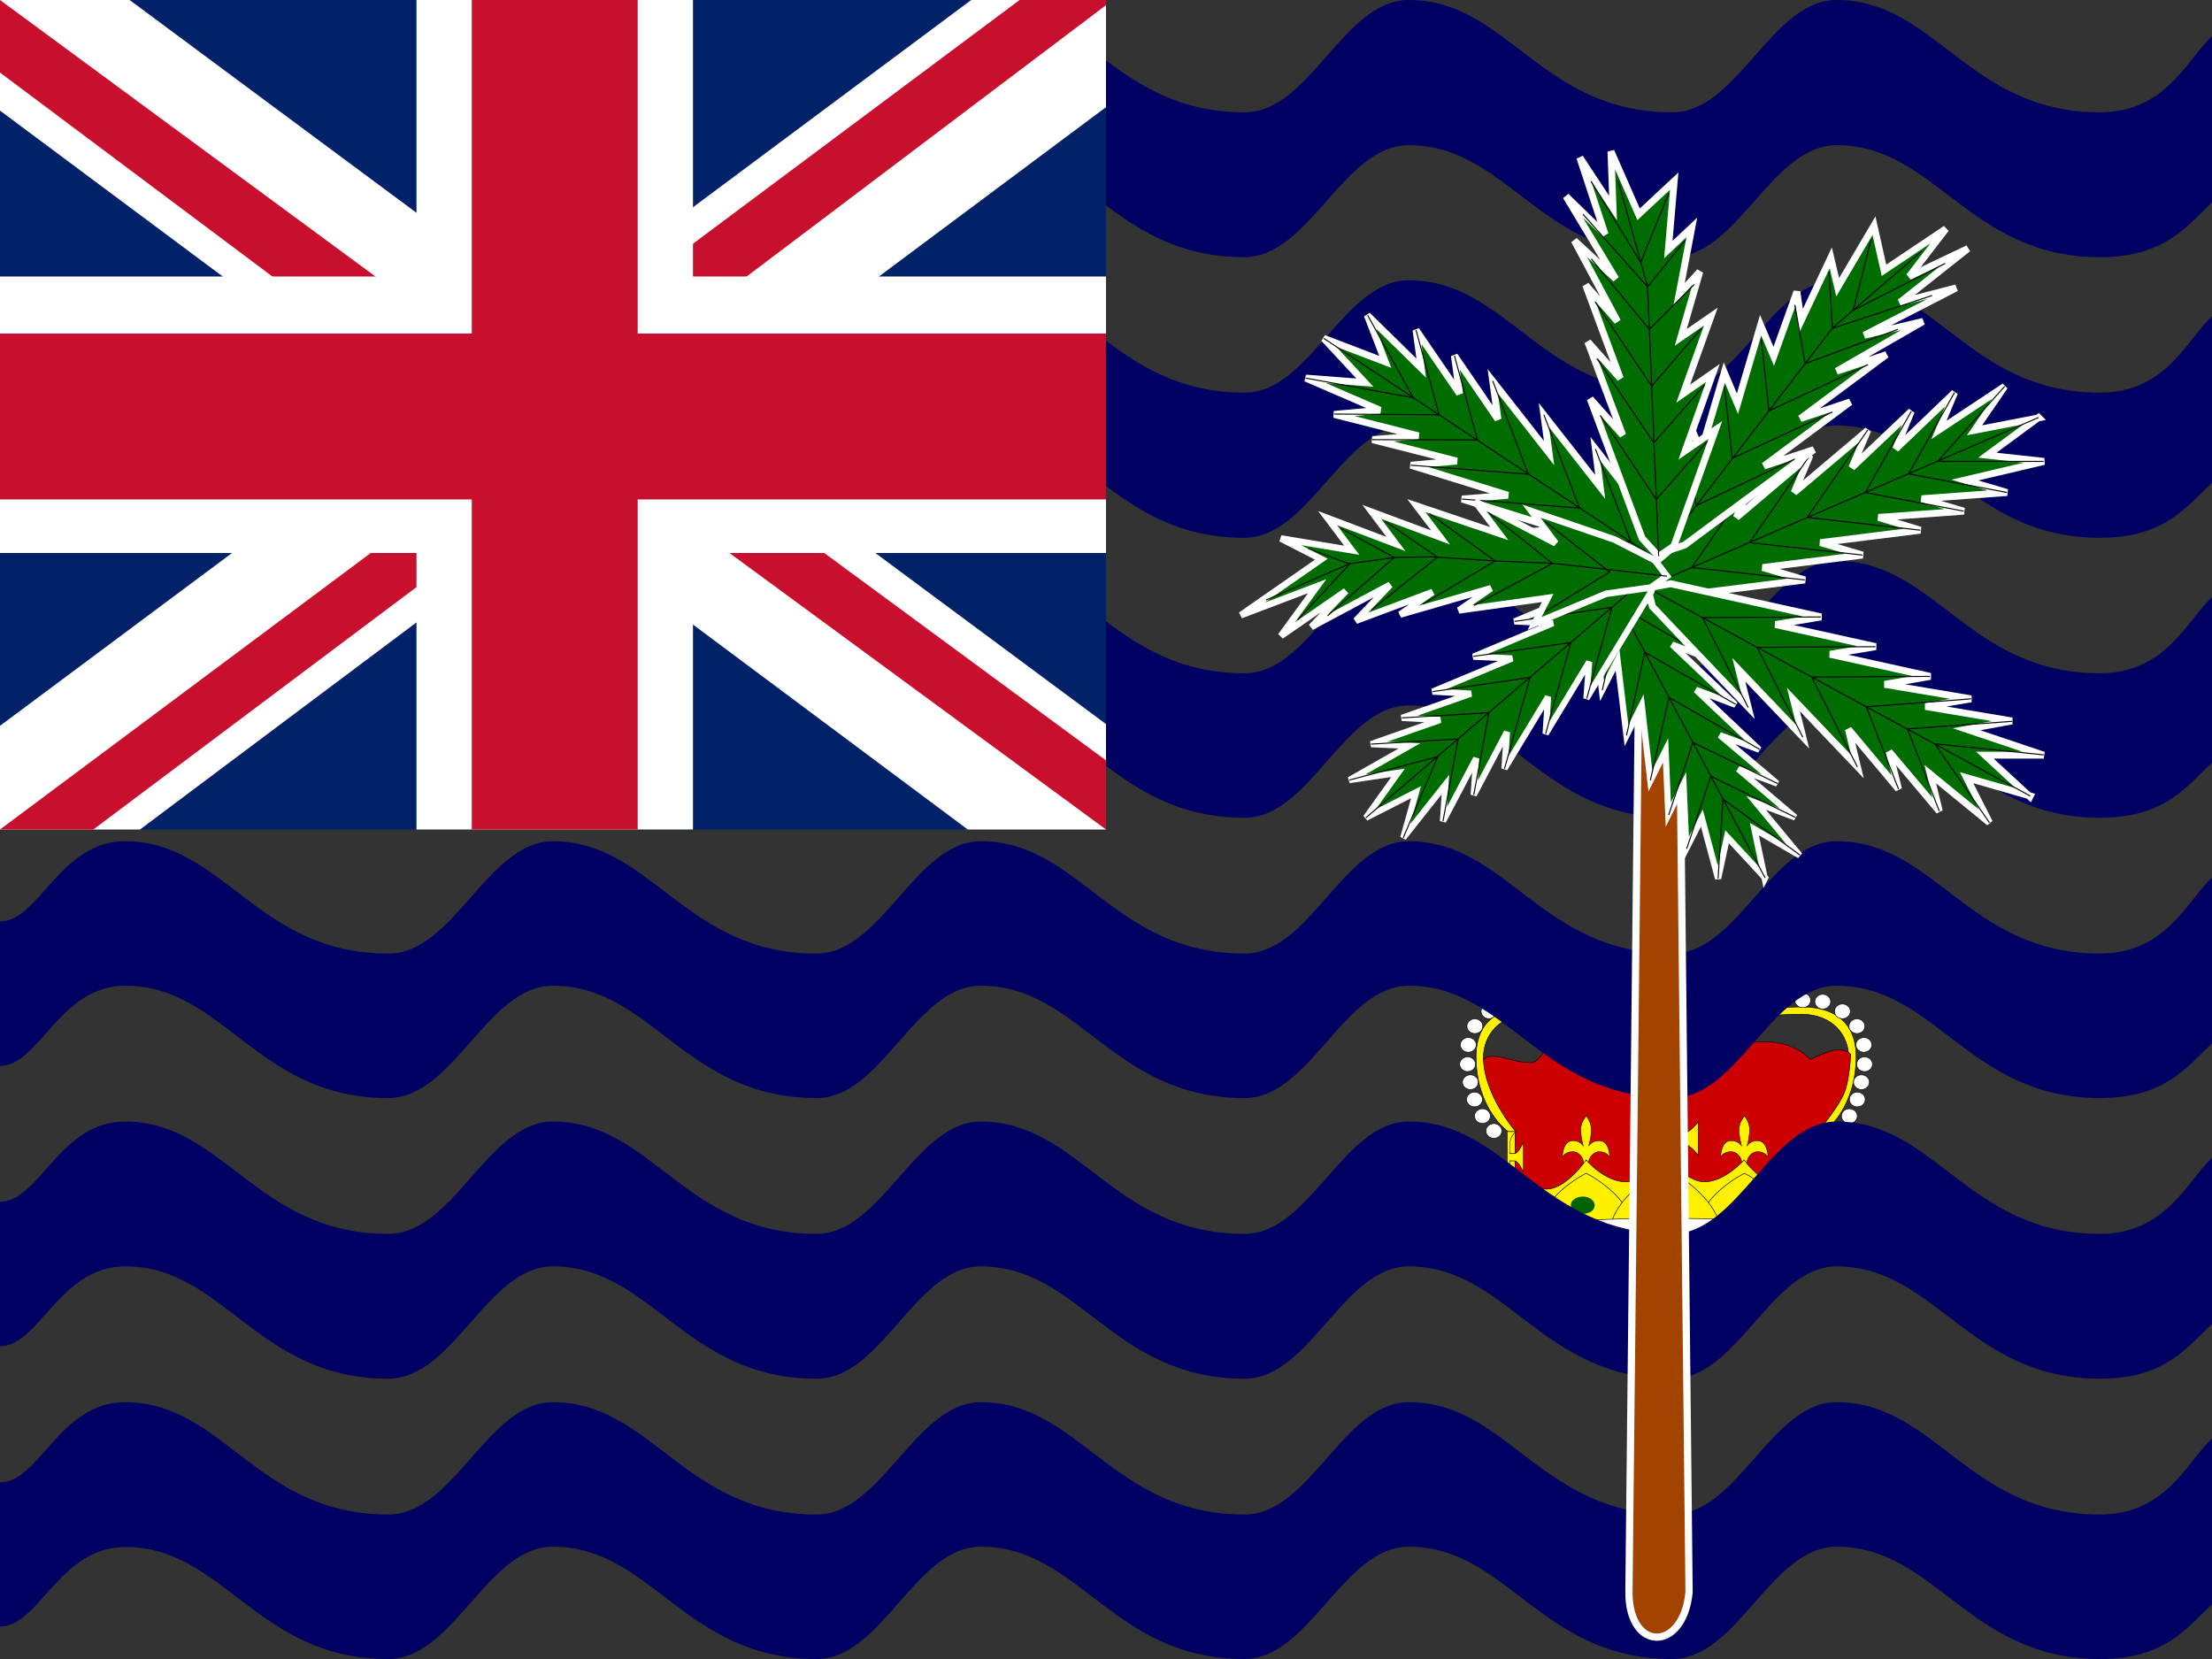 <!--
  - Copyright (c) 2022.
  -
  - This file is part of Matchday.
  -
  - Matchday is free software: you can redistribute it and/or modify
  - it under the terms of the GNU General Public License as published by
  - the Free Software Foundation, either version 3 of the License, or
  - (at your option) any later version.
  -
  - Matchday is distributed in the hope that it will be useful,
  - but WITHOUT ANY WARRANTY; without even the implied warranty of
  - MERCHANTABILITY or FITNESS FOR A PARTICULAR PURPOSE.  See the
  - GNU General Public License for more details.
  -
  - You should have received a copy of the GNU General Public License
  - along with Matchday.  If not, see <http://www.gnu.org/licenses/>.
  -->

<svg id="flag-icons-io" viewBox="0 0 640 480" xmlns="http://www.w3.org/2000/svg">
  <rect x="0" y="0" width="640" height="480" fill="#333333" stroke="none"/>
  <g fill-rule="evenodd">
    <g stroke="#000" stroke-width="1pt">
      <path d="M531.5 584.6s-68-52-69.8-177.1c-1-72 34.4-124 123-124 124 0 301.1 53.1 301.1 53.1v17.7s-141.7-53.1-301.2-53.1c-70.8 0-106.3 52-106.3 105.2 0 88.6 71 178.3 71 178.3v141.7h-17.8z" fill="#fff100" transform="matrix(-.129 0 0 .119 596.6 257.6)"/>
      <path d="M478.4 549.2a17.8 17.8 0 1 1-35.5 0 17.8 17.8 0 0 1 35.5 0z" fill="#fff" transform="matrix(-.129 0 0 .119 594.5 257.4)"/>
      <path d="M478.4 549.2a17.8 17.8 0 1 1-35.5 0 17.8 17.8 0 0 1 35.5 0z" fill="#fff" transform="matrix(-.129 0 0 .119 596.8 252.6)"/>
      <path d="M478.4 549.2a17.8 17.8 0 1 1-35.5 0 17.8 17.8 0 0 1 35.5 0z" fill="#fff" transform="matrix(-.129 0 0 .119 598 247.6)"/>
      <path d="M478.4 549.2a17.8 17.8 0 1 1-35.5 0 17.8 17.8 0 0 1 35.5 0z" fill="#fff" transform="matrix(-.129 0 0 .119 598.9 242.4)"/>
      <path d="M478.4 549.2a17.8 17.8 0 1 1-35.5 0 17.8 17.8 0 0 1 35.5 0z" fill="#fff" transform="matrix(-.129 0 0 .119 598.7 236.8)"/>
      <path d="M478.4 549.2a17.8 17.8 0 1 1-35.5 0 17.8 17.8 0 0 1 35.5 0z" fill="#fff" transform="matrix(-.129 0 0 .119 591.2 261.7)"/>
      <path d="M478.4 549.2a17.8 17.8 0 1 1-35.5 0 17.8 17.8 0 0 1 35.5 0z" fill="#fff" transform="matrix(-.129 0 0 .119 596.7 231.4)"/>
      <path d="M478.4 549.2a17.8 17.8 0 1 1-35.5 0 17.8 17.8 0 0 1 35.5 0z" fill="#fff" transform="matrix(-.129 0 0 .119 592.5 227.1)"/>
      <path d="M478.4 549.2a17.8 17.8 0 1 1-35.5 0 17.8 17.8 0 0 1 35.5 0z" fill="#fff" transform="matrix(-.129 0 0 .119 586.8 224.3)"/>
      <path d="M478.4 549.2a17.8 17.8 0 1 1-35.5 0 17.8 17.8 0 0 1 35.5 0z" fill="#fff" transform="matrix(-.129 0 0 .119 581 223.9)"/>
      <path d="M478.4 549.2a17.8 17.8 0 1 1-35.5 0 17.8 17.8 0 0 1 35.5 0z" fill="#fff" transform="matrix(-.129 0 0 .119 575 224)"/>
      <path d="M478.4 549.2a17.8 17.8 0 1 1-35.5 0 17.8 17.8 0 0 1 35.5 0z" fill="#fff" transform="matrix(-.129 0 0 .119 568.8 225)"/>
      <path d="M478.4 549.2a17.8 17.8 0 1 1-35.5 0 17.8 17.8 0 0 1 35.5 0z" fill="#fff" transform="matrix(-.129 0 0 .119 562.7 225.7)"/>
      <path d="M478.4 549.2a17.8 17.8 0 1 1-35.5 0 17.8 17.8 0 0 1 35.5 0z" fill="#fff" transform="matrix(-.129 0 0 .119 556 226.6)"/>
      <path d="M478.4 549.2a17.8 17.8 0 1 1-35.5 0 17.8 17.8 0 0 1 35.5 0z" fill="#fff" transform="matrix(-.129 0 0 .119 550.4 228.1)"/>
    </g>
    <path d="m541.5 1173.3-1.7-229.1-61.1-107c-15.3-52.6-7.8-78 17-79.8 24.7-1.6 49.2 13.6 84.8 15.3 35.6 1.7 28.9-59.4 81.5-57.7 52.6 1.7 144.3 32.3 222.3 37.4 78.1 5 118.8-27.2 208.8-30.6 90-3.4 113.7 42.4 118.8 42.4 5.1 0 30.6-18.6 56-22 25.5-3.4 34 10.2 34 10.2s-1.7 57.7-13.6 91.6c-11.9 34-54.3 90-56 90-1.7 0-15.3 249.5-15.3 251.2 0 1.7-675.5-6.8-675.5-11.9z" fill="#c00" stroke="#000" stroke-width="1pt" transform="matrix(.129 0 0 .119 367.5 215.5)"/>
    <path d="M478.4 549.2a17.8 17.8 0 1 1-35.5 0 17.8 17.8 0 0 1 35.5 0z" fill="#fff" stroke="#000" stroke-width="1pt" transform="matrix(.129 0 0 .119 369.5 257.4)"/>
    <path d="M478.4 549.2a17.8 17.8 0 1 1-35.5 0 17.8 17.8 0 0 1 35.5 0z" fill="#fff" stroke="#000" stroke-width="1pt" transform="matrix(.129 0 0 .119 367.2 252.6)"/>
    <path d="M478.4 549.2a17.8 17.8 0 1 1-35.5 0 17.8 17.8 0 0 1 35.5 0z" fill="#fff" stroke="#000" stroke-width="1pt" transform="matrix(.129 0 0 .119 366 247.6)"/>
    <path d="M478.4 549.2a17.8 17.8 0 1 1-35.5 0 17.8 17.8 0 0 1 35.5 0z" fill="#fff" stroke="#000" stroke-width="1pt" transform="matrix(.129 0 0 .119 365.2 242.4)"/>
    <path d="M478.4 549.2a17.8 17.8 0 1 1-35.5 0 17.8 17.8 0 0 1 35.5 0z" fill="#fff" stroke="#000" stroke-width="1pt" transform="matrix(.129 0 0 .119 365.4 236.8)"/>
    <path d="M478.4 549.2a17.8 17.8 0 1 1-35.5 0 17.8 17.8 0 0 1 35.5 0z" fill="#fff" stroke="#000" stroke-width="1pt" transform="matrix(.129 0 0 .119 367.3 231.4)"/>
    <path d="M478.4 549.2a17.8 17.8 0 1 1-35.5 0 17.8 17.8 0 0 1 35.5 0z" fill="#fff" stroke="#000" stroke-width="1pt" transform="matrix(.129 0 0 .119 371.4 227.1)"/>
    <path d="M478.4 549.2a17.8 17.8 0 1 1-35.5 0 17.8 17.8 0 0 1 35.5 0z" fill="#fff" stroke="#000" stroke-width="1pt" transform="matrix(.129 0 0 .119 377.2 224.3)"/>
    <path d="M478.4 549.2a17.8 17.8 0 1 1-35.5 0 17.8 17.8 0 0 1 35.5 0z" fill="#fff" stroke="#000" stroke-width="1pt" transform="matrix(.129 0 0 .119 382.9 223.9)"/>
    <path d="M478.4 549.2a17.8 17.8 0 1 1-35.5 0 17.8 17.8 0 0 1 35.5 0z" fill="#fff" stroke="#000" stroke-width="1pt" transform="matrix(.129 0 0 .119 389 224)"/>
    <path d="M478.4 549.2a17.8 17.8 0 1 1-35.5 0 17.8 17.8 0 0 1 35.5 0z" fill="#fff" stroke="#000" stroke-width="1pt" transform="matrix(.129 0 0 .119 395.2 225)"/>
    <path d="M478.4 549.2a17.8 17.8 0 1 1-35.5 0 17.8 17.8 0 0 1 35.5 0z" fill="#fff" stroke="#000" stroke-width="1pt" transform="matrix(.129 0 0 .119 401.4 225.7)"/>
    <path d="M478.4 549.2a17.8 17.8 0 1 1-35.5 0 17.8 17.8 0 0 1 35.5 0z" fill="#fff" stroke="#000" stroke-width="1pt" transform="matrix(.129 0 0 .119 407.9 226.6)"/>
    <path d="M478.4 549.2a17.8 17.8 0 1 1-35.5 0 17.8 17.8 0 0 1 35.5 0z" fill="#fff" stroke="#000" stroke-width="1pt" transform="matrix(.129 0 0 .119 413.6 228.1)"/>
    <path d="M478.4 549.2a17.8 17.8 0 1 1-35.5 0 17.8 17.8 0 0 1 35.5 0z" fill="#fff" stroke="#000" stroke-width="1pt" transform="matrix(.129 0 0 .119 372.8 261.7)"/>
    <path d="M531.5 584.6s-68-52-69.8-177.1c-1-72 34.4-124 123-124 124 0 301.1 53.1 301.1 53.1v17.7s-141.7-53.1-301.2-53.1c-70.8 0-106.3 52-106.3 105.2 0 88.6 71 178.3 71 178.3v141.7h-17.8z" fill="#fff100" stroke="#000" stroke-width="1pt" transform="matrix(.129 0 0 .119 367.5 257.6)"/>
    <path d="M1240.2 531.5s15.3-35.4 70.9-35.4c37.8 0 70.8 35.4 70.8 70.8v70.9h35.5v-70.9c0-35.4 35.4-70.8 70.8-70.8 53.2 0 70.9 35.4 70.9 35.4s0-106.3-70.9-106.3c-53.1 0-70.8 35.4-70.8 35.4s17.7-53.1 17.7-106.3c0-53.2-35.4-88.6-35.4-88.6 0 6.8-35.5 35.5-35.5 88.6 0 53.1 17.7 106.3 17.7 106.3s-17.7-35.4-70.8-35.4c-70.9 0-70.9 106.3-70.9 106.3z" fill="#fff100" stroke="#000" stroke-width="3" transform="matrix(.043 0 0 .045 398.7 310.9)"/>
    <path d="M1240.2 531.5s15.3-35.4 70.9-35.4c37.8 0 70.8 35.4 70.8 70.8v70.9h35.5v-70.9c0-35.4 35.4-70.8 70.8-70.8 53.2 0 70.9 35.4 70.9 35.4s0-106.3-70.9-106.3c-53.1 0-70.8 35.4-70.8 35.4s17.7-53.1 17.7-106.3c0-53.2-35.4-88.6-35.4-88.6 0 6.8-35.5 35.5-35.5 88.6 0 53.1 17.7 106.3 17.7 106.3s-17.7-35.4-70.8-35.4c-70.9 0-70.9 106.3-70.9 106.3z" fill="#fff100" stroke="#000" stroke-width="3" transform="matrix(.043 0 0 .045 444.5 310.9)"/>
    <path d="M531.5 832.7V673.2s35.4 53.2 88.6 53.2c43.5 0 88.6-70.9 88.6-70.9s41.5 53.2 88.6 53.2c42 0 88.5-68.6 88.5-68.6s43.2 68.6 88.6 68.6c45.5 0 88.6-53.2 88.6-53.2s46.3 70.9 106.3 70.9c53.1 0 70.9-53.2 70.9-53.2v159.5z" fill="#fff100" stroke="#000" stroke-width="1pt" transform="matrix(.129 0 0 .119 367.5 257.6)"/>
    <path d="M708.7 832.7v-124S815 744 815 832.7z" fill="#fff100" stroke="#000" stroke-width="1pt" transform="matrix(.129 0 0 .119 344.5 257.6)"/>
    <path d="M708.7 832.7v-124S815 744 815 832.7z" fill="#fff100" stroke="#000" stroke-width="1pt" transform="matrix(-.129 0 0 .119 619.4 257.6)"/>
    <path d="M602.4 832.7C602.4 744 708.7 688 708.7 688S815 744 815 832.7z" fill="#fff100" stroke="#000" stroke-width="1pt" transform="matrix(.129 0 0 .119 367.5 257.6)"/>
    <path d="M602.4 832.7C602.4 744 708.7 688 708.7 688S815 744 815 832.7z" fill="#fff100" stroke="#000" stroke-width="1pt" transform="matrix(.129 0 0 .119 413.3 257.6)"/>
    <path d="M584.6 847.5c0-88.6 124.1-159.4 124.1-159.4s124 70.8 124 159.4h-248z" fill="#fff100" stroke="#000" stroke-width="1pt" transform="matrix(.129 0 0 .119 390.4 255.9)"/>
    <path d="M1275.6 655.5c-35.4-17.7-166-35.4-376.3-35.4s-350 17.7-385.5 35.4c-35.4 17.7-35.4 53.2 0 70.9 35.4 17.7 175.3 35.4 385.5 35.4s340.9-17.7 376.3-35.4c35.4-17.7 35.4-53.2 0-70.9z" fill="#fff" stroke="#000" stroke-width="1pt" transform="matrix(.128 0 0 .119 367 278.7)"/>
    <path d="M527.9 365.2c0 4.2-38.2 4.2-45.9 4.2-8.3 0-45.8 1.2-45.8-4.2 0-4.2 37.8-4.2 45.8-4.2s45.9.8 45.9 4.2z" fill="gray"/>
    <path d="M440.8 350c0 1.4-1 2.6-2.3 2.6s-2.3-1.2-2.3-2.6c0-1.4 1-2.5 2.3-2.5 1.2 0 2.3 1.2 2.3 2.5zm87 0c0 1.4-1 2.6-2.3 2.6-1.2 0-2.3-1.2-2.3-2.6 0-1.4 1-2.5 2.3-2.5 1.3 0 2.3 1.2 2.3 2.5z" fill="#c00"/>
    <path d="M486.6 348.8c0 1.3-2.1 2.4-4.6 2.4-2.4 0-4.6-1.1-4.6-2.5s2-2.5 4.6-2.5 4.6 1.2 4.6 2.5z"/>
    <path d="M508.6 348.8c0 1.3-1.6 2.4-3.5 2.4s-3.4-1.1-3.4-2.5 1.6-2.5 3.4-2.5 3.5 1.2 3.5 2.5zm-47.2 0c0 1.3-1.5 2.4-3.4 2.4s-3.5-1.1-3.5-2.5 1.5-2.5 3.5-2.5c1.9 0 3.4 1.2 3.4 2.5z" fill="#006300"/>
    <path d="M1257.9 496s35.4-53 70.9-53h35.4v35.3c0 53.2-53.1 71-53.1 71h141.7s-53.2-17.8-53.2-71V443h35.5c35.4 0 70.8 53.2 70.8 53.2V354.3s-35.4 53.2-70.8 53.2h-35.5V372c0-53.1 53.2-70.8 53.2-70.8H1311s53.1 17.7 53.1 70.8v35.5h-35.4c-35.5 0-70.9-53.2-70.9-53.2v141.8z" fill="#fff100" stroke="#000" stroke-width="2.2" transform="matrix(.074 0 0 .068 379.9 300.5)"/>
    <path d="M1381.9 549.2h70.9s-53.2-17.7-53.2-70.9V443h35.4c35.5 0 71 53.2 71 53.2V354.3s-35.5 53.2-71 53.2h-35.4V372c0-53.1 53.2-70.8 53.2-70.8h-70.9z" fill="#fff100" stroke="#000" stroke-width="3.3" transform="matrix(.037 0 0 .06 385 309.3)"/>
    <path d="M1381.9 549.2h70.9s-53.2-17.7-53.2-70.9V443h35.4c35.5 0 71 53.2 71 53.2V354.3s-35.5 53.2-71 53.2h-35.4V372c0-53.1 53.2-70.8 53.2-70.8h-70.9z" fill="#fff100" stroke="#000" stroke-width="3.3" transform="matrix(-.037 0 0 .06 579 309.3)"/>
    <path d="M903.5 602.4a17.7 17.7 0 1 1-35.4 0 17.7 17.7 0 0 1 35.4 0z" fill="#fff" stroke="#000" stroke-width="1pt" transform="matrix(.129 0 0 .119 367.5 257.6)"/>
    <path d="M1257.9 496s35.4-53 70.9-53h35.4v35.3c0 53.2-53.1 71-53.1 71h141.7s-53.2-17.8-53.2-71V443h35.5c35.4 0 70.8 53.2 70.8 53.2V354.3s-35.4 53.2-70.8 53.2h-35.5V372c0-53.1 53.2-70.8 53.2-70.8H1311s53.1 17.7 53.1 70.8v35.5h-35.4c-35.5 0-70.9-53.2-70.9-53.2v141.8z" fill="#fff100" stroke="#000" stroke-width="2.2" transform="matrix(.074 0 0 .068 379.9 256.2)"/>
    <path d="M903.5 602.4a17.7 17.7 0 1 1-35.4 0 17.7 17.7 0 0 1 35.4 0z" fill="#fff" stroke="#000" stroke-width="1pt" transform="matrix(.129 0 0 .119 367.7 213.7)"/>
    <path d="M850.4 655.5h70.9v53.2h-71z" fill="#fff100" stroke="#000" stroke-width="1pt" transform="matrix(.129 0 0 .119 367.5 215.5)"/>
    <path d="M850.4 683.3h70.9v202.5h-71z" fill="#fff100" stroke="#000" stroke-width="1pt" transform="matrix(.129 0 0 .119 367.5 215.5)"/>
    <path d="M478.4 549.2a17.8 17.8 0 1 1-35.5 0 17.8 17.8 0 0 1 35.5 0z" fill="#fff" stroke="#000" stroke-width="1pt" transform="matrix(.129 0 0 .119 422.4 251.2)"/>
    <path d="M478.4 549.2a17.8 17.8 0 1 1-35.5 0 17.8 17.8 0 0 1 35.5 0z" fill="#fff" stroke="#000" stroke-width="1pt" transform="matrix(.129 0 0 .119 422.4 245.8)"/>
    <path d="M478.4 549.2a17.8 17.8 0 1 1-35.5 0 17.8 17.8 0 0 1 35.5 0z" fill="#fff" stroke="#000" stroke-width="1pt" transform="matrix(.129 0 0 .119 422.4 240.8)"/>
    <path d="M478.4 549.2a17.8 17.8 0 1 1-35.5 0 17.8 17.8 0 0 1 35.5 0z" fill="#fff" stroke="#000" stroke-width="1pt" transform="matrix(.129 0 0 .119 422.4 235.5)"/>
    <path d="M486.9 356.8c0 1-2.1 1.7-4.8 1.7s-4.5-.7-4.5-1.7 2-1.7 4.6-1.7 4.7.8 4.7 1.7zM529 361c-.3.7-2.6.8-5.1 0-2.6-.5-4.4-1.4-4.2-2 .3-.8 2.6-.8 5.1-.2 2.6.6 4.4 1.5 4.2 2.2zm-17.7-2.8c0 .8-2.3 1.3-5 1.2-2.5-.2-4.6-1-4.5-2 .1-.8 2.4-1.2 5-1 2.6.1 4.7.9 4.5 1.8zm-77.5 2.8c.2.7 2.5.8 5 0 2.6-.5 4.5-1.4 4.2-2-.3-.8-2.5-.8-5-.2-2.6.6-4.4 1.5-4.2 2.2zm18.5-3.2c.1.8 2.4 1.3 5 1.1 2.6-.2 4.7-1 4.5-1.9 0-.7-2.3-1.3-5-1.1-2.5.2-4.6 1-4.5 1.9z"/>
  </g>
  <path d="M640 416.2c-7.2 6.7-13.3 22-32.4 22-38.1 0-47.6-32.5-76.2-32.5-19 0-28.5 32.5-47.6 32.5-38.1 0-47.6-32.5-76.2-32.5-19 0-28.5 32.5-47.5 32.5-38.2 0-47.7-32.5-76.3-32.5-19 0-28.6 32.5-47.6 32.5-38.1 0-47.6-32.5-76.2-32.5-19 0-28.6 32.5-47.6 32.5-38.2 0-47.7-32.5-76.2-32.5-19 0-24.8 23.2-36.2 23.2v41.7c11.4 0 17.1-23 36.3-23 28.5 0 38 32.4 76 32.4 19.1 0 28.6-32.5 47.7-32.5 28.6 0 38.1 32.5 76.3 32.5 19 0 28.4-32.5 47.5-32.5 28.6 0 38.1 32.5 76.2 32.5 19 0 28.6-32.5 47.6-32.5 28.6 0 38.1 32.5 76.2 32.5 19 0 28.6-32.5 47.6-32.5 28.6 0 38.2 32.5 76.2 32.5 19 0 25.2-9.2 32.4-15.8zm0-81.2c-7.2 6.7-13.3 22-32.4 22-38.1 0-47.6-32.5-76.2-32.5-19 0-28.5 32.5-47.6 32.5-38.1 0-47.6-32.5-76.2-32.5-19 0-28.5 32.5-47.5 32.5-38.2 0-47.7-32.5-76.3-32.5-19 0-28.6 32.5-47.6 32.5-38.1 0-47.6-32.5-76.2-32.5-19 0-28.6 32.5-47.6 32.5-38.2 0-47.7-32.5-76.2-32.5-19 0-24.8 23.2-36.2 23.2v41.8c11.4 0 17.1-23.1 36.3-23.1 28.5 0 38 32.5 76 32.5 19.1 0 28.6-32.5 47.7-32.5 28.6 0 38.1 32.5 76.3 32.5 19 0 28.4-32.5 47.5-32.5 28.6 0 38.1 32.5 76.3 32.5 19 0 28.5-32.5 47.5-32.5 28.6 0 38.1 32.5 76.2 32.5 19 0 28.6-32.5 47.6-32.5 28.6 0 38.2 32.5 76.2 32.5 19 0 25.2-9.2 32.4-15.8zm0-81.1c-7.2 6.7-13.3 22-32.4 22-38.1 0-47.6-32.5-76.2-32.5-19 0-28.5 32.5-47.6 32.5-38.1 0-47.6-32.5-76.2-32.5-19 0-28.5 32.5-47.5 32.5-38.2 0-47.7-32.5-76.3-32.5-19 0-28.6 32.5-47.6 32.5-38.1 0-47.6-32.5-76.2-32.5-19 0-28.6 32.5-47.6 32.5-38.2 0-47.7-32.5-76.2-32.5-19 0-24.8 23.2-36.2 23.2v41.8c11.4 0 17.1-23.2 36.3-23.2 28.5 0 38 32.5 76 32.5 19.1 0 28.6-32.5 47.7-32.5 28.6 0 38.1 32.5 76.3 32.5 19 0 28.4-32.5 47.5-32.5 28.6 0 38.1 32.5 76.3 32.5 19 0 28.5-32.5 47.5-32.5 28.6 0 38.1 32.5 76.2 32.5 19 0 28.6-32.5 47.6-32.5 28.6 0 38.2 32.5 76.2 32.5 19 0 25.2-9.2 32.4-15.8zm0-81.1c-7.2 6.6-13.3 22-32.4 22-38.1 0-47.6-32.5-76.2-32.5-19 0-28.5 32.5-47.6 32.5-38.1 0-47.6-32.5-76.2-32.5-19 0-28.5 32.5-47.5 32.5-38.2 0-47.7-32.5-76.3-32.5-19 0-28.6 32.5-47.6 32.5-38.1 0-47.6-32.5-76.2-32.5-19 0-28.6 32.5-47.6 32.5-38.2 0-47.7-32.5-76.2-32.5-19 0-24.8 23.2-36.2 23.2v41.7c11.4 0 17.1-23 36.3-23 28.5 0 38 32.4 76 32.4 19.1 0 28.6-32.5 47.7-32.5 28.6 0 38.1 32.5 76.3 32.5 19 0 28.4-32.5 47.5-32.5 28.6 0 38.1 32.5 76.3 32.5 19 0 28.5-32.5 47.5-32.5 28.6 0 38.1 32.5 76.2 32.5 19 0 28.6-32.5 47.6-32.5 28.6 0 38.2 32.5 76.2 32.5 19 0 25.2-9.3 32.4-15.9zm0-81.3c-7.2 6.7-13.3 22.1-32.4 22.1-38.1 0-47.6-32.5-76.2-32.5-19 0-28.5 32.5-47.6 32.5-38.1 0-47.6-32.5-76.2-32.5-19 0-28.5 32.5-47.5 32.5-38.2 0-47.7-32.5-76.3-32.5-19 0-28.6 32.5-47.6 32.5-38.1 0-47.6-32.5-76.2-32.5-19 0-28.6 32.5-47.6 32.5-38.2 0-47.7-32.5-76.2-32.5-19 .1-24.8 23.3-36.2 23.3v41.8c11.4 0 17.1-23.1 36.2-23.1 28.5 0 38.1 32.5 76.2 32.5 19 0 28.5-32.5 47.6-32.5 28.6 0 38.1 32.5 76.3 32.5 19 0 28.4-32.5 47.4-32.5 28.7 0 38.2 32.5 76.3 32.5 19 0 28.6-32.5 47.6-32.5 28.6 0 38.1 32.5 76.2 32.5 19 0 28.6-32.5 47.6-32.5 28.6 0 38.2 32.5 76.2 32.5 19 0 25.2-9.3 32.4-15.9v-48Zm0-81c-7.2 6.6-13.3 22-32.4 22C569.5 32.5 560 0 531.4 0c-19 0-28.5 32.5-47.6 32.5-38.1 0-47.6-32.5-76.2-32.5-19 0-28.5 32.5-47.5 32.5-38.2 0-47.7-32.5-76.3-32.5-19 0-28.6 32.5-47.6 32.5C198 32.5 188.6 0 160 0c-19 0-28.6 32.5-47.6 32.5C74.2 32.5 64.7 0 36.2 0 17.2 0 11.4 23.2 0 23.2v41.9C11.4 65 17.1 42 36.2 42c28.5 0 38.1 32.4 76.2 32.4 19 0 28.5-32.4 47.6-32.4 28.6 0 38.1 32.4 76.3 32.4 19 0 28.4-32.4 47.4-32.4 28.7 0 38.2 32.4 76.3 32.4 19 0 28.6-32.4 47.6-32.4 28.6 0 38.1 32.4 76.2 32.4 19 0 28.6-32.4 47.6-32.4 28.6 0 38.2 32.4 76.2 32.4 19 0 25.2-9.2 32.4-15.8z" fill="#000063" fill-rule="evenodd"/>
  <path d="m474.8 131.7-3.5 329c0 17.3 15.7 17.3 17.4 0l-3.5-329Z" fill="#a24300" fill-rule="evenodd" stroke="#fff" stroke-width="2.1"/>
  <path d="m510.7 254-11-11.9-2.6 12.1-4.7-17.5-4.5 8.8-.8-18.6-4.4 8.8-.8-18.6-4.4 8.8L475 204l-4.4 8.8L468 191l-4.5 8.8-2.5-21.9-1.3-11 2.2-4.3 5.8 2.1 9.1 8.7 18.3 17.4-11.3-4.3 18.3 17.4-11.4-4.3 18.3 17.3-11.4-4.2 16.6 14-11.3-4.2 16.5 14-11.3-4.2 12.6 15.2-13.1-7.6 3 14.3z" fill="#006d00" fill-rule="evenodd" stroke="#fff" stroke-width="1.8"/>
  <path d="M510.7 254 462 162.6m33.1 28.2L469 175.6l-5.4 24.1" fill="none" stroke="#000" stroke-width=".3"/>
  <path d="m502.2 203.8-26.3-15.1-5.3 24.1" fill="none" stroke="#000" stroke-width=".3"/>
  <path d="m509.1 216.8-26.2-15-5.4 24" fill="none" stroke="#000" stroke-width=".3"/>
  <path d="m514.3 226.7-24.5-11.9-7 21" fill="none" stroke="#000" stroke-width=".3"/>
  <path d="M519.5 236.5 495 224.6l-7 21" fill="none" stroke="#000" stroke-width=".3"/>
  <path d="m520.8 247.4-22.3-16.2-1.4 23" fill="none" stroke="#000" stroke-width=".3"/>
  <path d="m383 97.9 17.8 6.8-5.2-13.5 15.6 15.3-1.5-11 12.6 18.4-1.5-11 12.6 18.4-1.5-11 16.3 20.8-1.5-11 16.3 20.8-1.4-11 16.2 20.8 8.2 10.4.7 5.5-6.7.6-14-4.3-28.2-8.7 13.3-1.1-28.1-8.7 13.3-1.1-28.1-8.7 13.3-1.2-24.4-6.2 13.3-1.1-24.4-6.2 13.3-1.2-21.5-9.3 17.1 1.3L383.1 98z" fill="#006d00" fill-rule="evenodd" stroke="#fff" stroke-width="2"/>
  <path d="m383 97.9 103.7 68.7m-48.9-12.4 34.1 2.6-10.3-26.9" fill="none" stroke="#000" stroke-width=".3"/>
  <path d="m423 144.4 34 2.6-10.3-27" fill="none" stroke="#000" stroke-width=".3"/>
  <path d="m408.2 134.6 34 2.6-10.3-27" fill="none" stroke="#000" stroke-width=".3"/>
  <path d="m397 127.2 30.5.1-6.7-24.4" fill="none" stroke="#000" stroke-width=".3"/>
  <path d="m386 119.8 30.4.2-6.7-24.5" fill="none" stroke="#000" stroke-width=".3"/>
  <path d="m377.8 109.4 31.1 5.7-13.2-23.9" fill="none" stroke="#000" stroke-width=".3"/>
  <path d="M589.8 120.8 575 131.7l16.4 1.8-22.9 5.4 12.2 3.6-24.7 1.8 12.2 3.6-24.7 1.8 12.1 3.7-28.9 3.6 12.2 3.6-28.9 3.6 12.2 3.6-28.9 3.6-14.5 1.8-6-1.8 2.2-5.4 10.7-9 21.3-18.1-4.6 10.8 21.3-18-4.6 10.8 21.3-18-4.6 10.8L553 119l-4.5 10.9 17-16.3-4.5 10.8 19-12.6-8.7 12.7 18.6-3.6z" fill="#006d00" fill-rule="evenodd" stroke="#fff" stroke-width="2"/>
  <path d="m589.8 120.8-117 50.6m34.1-32.5-17.4 25.3 32.7 3.6" fill="none" stroke="#000" stroke-width=".3"/>
  <path d="M523.7 131.7 506.2 157l32.7 3.6" fill="none" stroke="#000" stroke-width=".3"/>
  <path d="m540.4 124.4-17.5 25.3 32.7 3.7" fill="none" stroke="#000" stroke-width=".3"/>
  <path d="m553 119-13.3 23.5 28.5 5.4" fill="none" stroke="#000" stroke-width=".3"/>
  <path d="m565.5 113.6-13.3 23.5 28.5 5.4" fill="none" stroke="#000" stroke-width=".3"/>
  <path d="m580 111.8-19.4 21.7h30.7" fill="none" stroke="#000" stroke-width=".3"/>
  <path d="M587.4 230.3 569 225l6.6 13-17.1-14 2.6 10.7-14.5-17.2 2.7 10.8-14.5-17.3 2.6 10.8-18.5-19.4 2.7 10.8-18.5-19.4 2.7 10.8-18.5-19.4-9.2-9.7-1.3-5.4 6.6-1.2 14.5 3.2 29 6.4-13.2 2.2 29 6.4-13.2 2.2 29 6.4-13.2 2.3 25 4.2-13.2 2.2 25 4.2L569 211l22.3 7.5h-17l13 12z" fill="#006d00" fill-rule="evenodd" stroke="#fff" stroke-width="2"/>
  <path d="m587.4 230.3-110.6-60.2m50 8.4-34.2.2 13.2 26" fill="none" stroke="#000" stroke-width=".3"/>
  <path d="m542.6 187.1-34.2.2 13.2 26" fill="none" stroke="#000" stroke-width=".3"/>
  <path d="m558.4 195.7-34.2.2 13.2 26" fill="none" stroke="#000" stroke-width=".3"/>
  <path d="m570.3 202.2-30.3 2.3 9.3 23.8" fill="none" stroke="#000" stroke-width=".3"/>
  <path d="m582.2 208.7-30.3 2.2 9.2 23.8" fill="none" stroke="#000" stroke-width=".3"/>
  <path d="m591.3 218.4-31.5-3.2 15.8 22.8" fill="none" stroke="#000" stroke-width=".3"/>
  <path d="m395.2 236.6 9.3-13-14.1 2.1 17.4-9.9-11.1-.5 20-7-11.1-.6 20-7-11.1-.6 23-9.6-11.2-.5 23-9.7-11.1-.5 23-9.6 11.5-4.9 5.6.3-.4 5.3-6.3 10.4-12.6 20.8.8-10.6-12.6 20.8.7-10.7-12.6 20.8.7-10.6-9.6 18.2.7-10.6-9.6 18.2.7-10.6-12.2 15.4 3.7-13.2-14.5 7.4z" fill="#006d00" fill-rule="evenodd" stroke="#fff" stroke-width="1.8"/>
  <path d="m395.2 236.6 83-71m-19.1 36.5 7.3-26.4-28.2 4.1" fill="none" stroke="#000" stroke-width=".3"/>
  <path d="m447.2 212.3 7.3-26.4-28.2 4" fill="none" stroke="#000" stroke-width=".3"/>
  <path d="m435.3 222.4 7.4-26.4-28.2 4.1" fill="none" stroke="#000" stroke-width=".3"/>
  <path d="m426.4 230 4.4-23.8-25.2 1.5" fill="none" stroke="#000" stroke-width=".3"/>
  <path d="m417.5 237.6 4.4-23.8-25.2 1.5" fill="none" stroke="#000" stroke-width=".3"/>
  <path d="m406 242.4 10-23.5-25.6 6.8" fill="none" stroke="#000" stroke-width=".3"/>
  <path d="m563 66.2-17.9 12-2.9-12.9-10.5 17.8-2-8.5-8.6 18.2-1.2-8.4-6.7 18.7-3.8-9-6.7 22.7-3.8-9-6.7 22.7-3.9-9-6.7 22.7-3.3 11.4 1.9 4.5 7.2-2.4 12.4-9.2 25-18.4-14.4 4.7 24.9-18.5-14.4 4.8 24.9-18.5-14.4 4.8 25-14.4-17 4L566 83.3l-16.3 4.2 19.7-15.6-17 8.1z" fill="#006d00" fill-rule="evenodd" stroke="#fff" stroke-width="2"/>
  <path d="m556 72.7-25.8 22.2-50 65.2" fill="none" stroke="#000" stroke-width=".3"/>
  <path d="m519.3 132.8-28.6 13.5-2.4-20.8" fill="none" stroke="#000" stroke-width=".3"/>
  <path d="m530.2 119.2-29 13.4-2.3-20.8" fill="none" stroke="#000" stroke-width=".3"/>
  <path d="m540.5 105.5-28.7 13.4-2.2-20.7" fill="none" stroke="#000" stroke-width=".3"/>
  <path d="m549.1 95.3-26.8 9.9-3-17" fill="none" stroke="#000" stroke-width=".3"/>
  <path d="M559 85.5 530.2 95l-1-16.4" fill="none" stroke="#000" stroke-width=".3"/>
  <path d="m562.8 76.2-26.6 13.6 5.2-20.6" fill="none" stroke="#000" stroke-width=".3"/>
  <path d="m466.1 43.8 8 18.2 10.3-9.6-1.7 19.8 6.8-6.4-3.7 19.4 6-6.6-5.5 19 8.7-6-8 22.3 8.6-6-8 22.5 8.7-6-8 22.4-4 11.2-4.4 3-4.8-5.3-5-13.4-10-26.9 9.4 10.5-10.1-27 9.4 10.6-10-27L468 93l-12.5-23.4 12 11.1-14.4-23.9 11.3 11-7.3-22.2 9.6 14.6z" fill="#006d00" fill-rule="evenodd" stroke="#fff" stroke-width="2"/>
  <path d="m468.2 52.4 8.5 30.5 3.2 78" fill="none" stroke="#000" stroke-width=".3"/>
  <path d="m463 120.2 16.2 24.3 14.7-16.7" fill="none" stroke="#000" stroke-width=".3"/>
  <path d="m462 103.7 16.5 24.4 14.7-16.7" fill="none" stroke="#000" stroke-width=".3"/>
  <path d="m461.5 87.3 16.4 24.4L492.3 95" fill="none" stroke="#000" stroke-width=".3"/>
  <path d="m460.4 74.9 16.8 20.4 13-13" fill="none" stroke="#000" stroke-width=".3"/>
  <path d="m458 62 18.7 21 11-13.6" fill="none" stroke="#000" stroke-width=".3"/>
  <path d="m460.3 52.4 14.4 23.5 8.1-19.9" fill="none" stroke="#000" stroke-width=".3"/>
  <path d="m359 178 23.3-16.2-11.7-6 20.5 3.4-7-9.3 19.8 7.5-7-9.3 19.9 7.4-7-9.2 24 8.1-7-9.3 23.3 12.1-7-9.3 24 8.2 11.7 6 3.5 4.6-4.7 3.3-12.9 1.8-20.7 8.6 3.8-7.4-25.7 3.6 9.3-6.4-26.3 7.6 9.4-6.5-22.2 8.3 9.9-10.4-22.8 12.2 10-10.4-18.8 13 10.5-14.4z" fill="#006d00" fill-rule="evenodd" stroke="#fff" stroke-width="1.9"/>
  <path d="m366.3 173.6 24.2-10.5 12.9-1.8 10.7-.2 18.5 1.2 16.7.7 33 3.7" fill="none" stroke="#000" stroke-width=".3"/>
  <path d="m447.2 176.9 18.5-11.4-18.8-14.7" fill="none" stroke="#000" stroke-width=".3"/>
  <path d="m426.5 175.2 22.7-12.2-18.7-14.8" fill="none" stroke="#000" stroke-width=".3"/>
  <path d="m411.7 174.8 20.9-12.5-19-13.7m-29.5 29.6 19.3-16.9-15.6-8.5" fill="none" stroke="#000" stroke-width=".3"/>
  <path d="m375.5 179.3 15-16.1-12-4.5m18.4 17.7 19-15.2-15.2-10.4" fill="none" stroke="#000" stroke-width=".3"/>
  <path d="M0 0h320v240H0Z" fill="#012169"/>
  <path d="m37.5 0 122 90.5L281 0h39v31l-120 89.5 120 89V240h-40l-120-89.5L40.5 240H0v-30l119.5-89L0 32V0Z" fill="#fff"/>
  <path d="M212 140.5 320 220v20l-135.5-99.5Zm-92 10 3 17.5-96 72H0ZM320 0v1.5l-124.5 94 1-22L295 0ZM0 0l119.5 88h-30L0 21Z" fill="#c8102e"/>
  <path d="M120.5 0v240h80V0ZM0 80v80h320V80Z" fill="#fff"/>
  <path d="M0 96.5v48h320v-48zM136.5 0v240h48V0Z" fill="#c8102e"/>
</svg>
